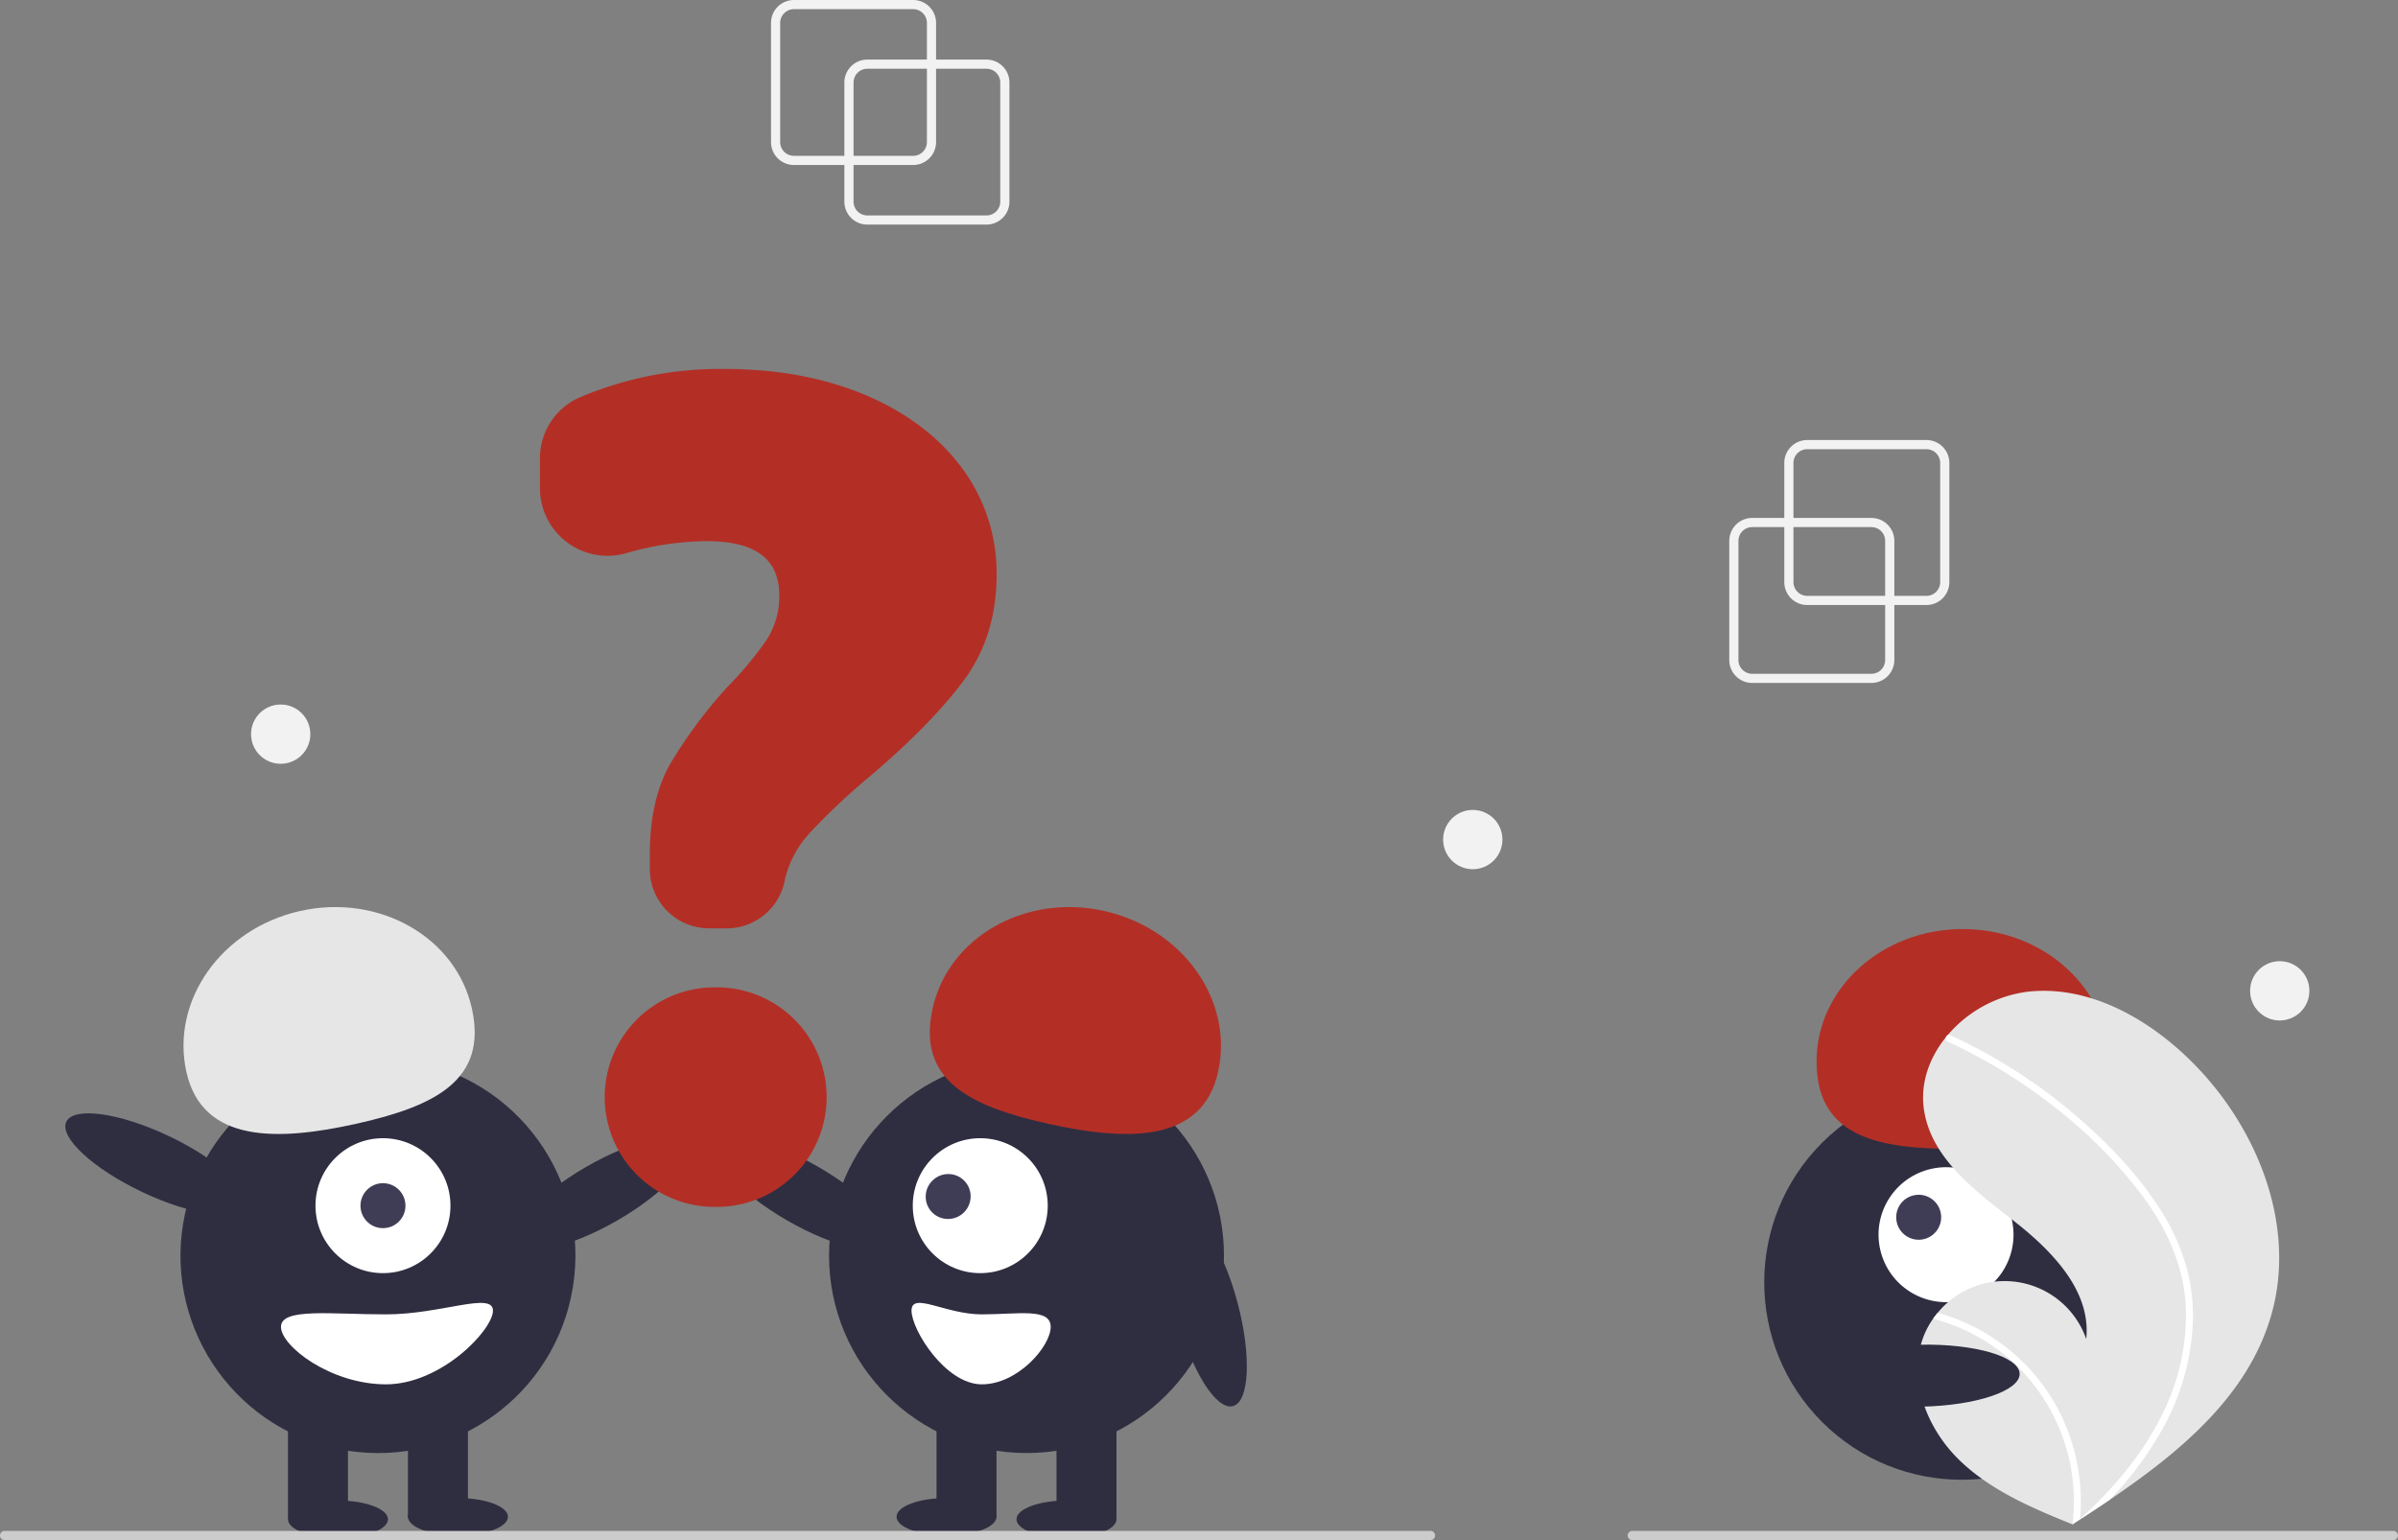 <?xml version="1.0" encoding="UTF-8" standalone="no"?>
<svg
   xmlns:dc="http://purl.org/dc/elements/1.1/"
   xmlns:cc="http://creativecommons.org/ns#"
   xmlns:rdf="http://www.w3.org/1999/02/22-rdf-syntax-ns#"
   xmlns:svg="http://www.w3.org/2000/svg"
   xmlns="http://www.w3.org/2000/svg"
   xmlns:sodipodi="http://sodipodi.sourceforge.net/DTD/sodipodi-0.dtd"
   xmlns:inkscape="http://www.inkscape.org/namespaces/inkscape"
   id="b1a9ffcb-883a-40c3-a838-c4c452e3657e"
   data-name="Layer 1"
   width="250"
   height="160.612"
   viewBox="0 0 250 160.612"
   version="1.1"
   sodipodi:docname="your-course-here-illustration.svg"
   inkscape:version="1.0.1 (3bc2e813f5, 2020-09-07, custom)">
  <rect x="0" y="0" width="250" height="160.612" fill="#808080" stroke="none"/>
  <defs
     id="defs85" />
  <sodipodi:namedview
     pagecolor="#ffffff"
     bordercolor="#666666"
     borderopacity="1"
     objecttolerance="10"
     gridtolerance="10"
     guidetolerance="10"
     inkscape:pageopacity="0"
     inkscape:pageshadow="2"
     inkscape:window-width="1920"
     inkscape:window-height="1058"
     id="namedview83"
     showgrid="false"
     inkscape:zoom="1.5588798"
     inkscape:cx="13.148231"
     inkscape:cy="100.90537"
     inkscape:window-x="0"
     inkscape:window-y="22"
     inkscape:window-maximized="0"
     inkscape:current-layer="b1a9ffcb-883a-40c3-a838-c4c452e3657e"
     inkscape:document-rotation="0" />
  <g
     id="g952"
     transform="scale(0.478)">
    <circle
       cx="766.35"
       cy="561.776"
       r="43.067"
       transform="rotate(-45,256.696,829.381)"
       fill="#2f2e41"
       id="circle2" />
    <circle
       cx="762.929"
       cy="551.366"
       r="14.719"
       transform="rotate(-12.481,-695.732,1958.117)"
       fill="#ffffff"
       id="circle4" />
    <circle
       cx="756.966"
       cy="547.565"
       r="4.906"
       transform="rotate(-12.481,-701.695,1954.315)"
       fill="#3f3d56"
       id="circle6" />
    <path
       d="m 764.648,532.66 c -17.613,-0.033 -29.978,-3.179 -29.948,-19.136 0.029,-15.957 14.332,-28.867 31.945,-28.834 17.613,0.033 31.868,12.995 31.838,28.952 -0.029,15.957 -16.222,19.05 -33.835,19.018 z"
       transform="translate(-338.5,-282)"
       fill="#b32f26"
       id="path8" />
    <path
       d="m 833.852,568.974 c -5.052,17.526 -19.804,29.795 -35.191,40.217 q -3.223,2.183 -6.448,4.266 c -0.015,0.006 -0.03,0.02 -0.044,0.026 -0.103,0.066 -0.207,0.133 -0.303,0.2 -0.444,0.286 -0.888,0.572 -1.328,0.855 l 0.242,0.109 c 0,0 0.237,0.126 -0.022,0.02 -0.077,-0.032 -0.158,-0.061 -0.235,-0.094 -8.939,-3.605 -18.037,-7.476 -24.888,-14.23 -7.106,-7.014 -11.26,-18.014 -7.411,-27.228 a 17.592,17.592 0 0 1 1.905,-3.419 c 0.312,-0.447 0.648,-0.874 0.998,-1.294 a 18.856,18.856 0 0 1 32.386,5.73 c 1.131,-10.526 -7.549,-19.343 -15.901,-25.848 -8.356,-6.502 -17.851,-13.583 -19.467,-24.051 -0.902,-5.824 1.123,-11.468 4.812,-15.999 0.114,-0.138 0.228,-0.275 0.346,-0.409 a 27.518,27.518 0 0 1 17.687,-9.489 c 12.813,-1.332 25.259,5.451 34.568,14.359 14.982,14.334 24.039,36.35 18.296,56.278 z"
       transform="translate(-338.5,-282)"
       fill="#e6e6e6"
       id="path10" />
    <path
       d="m 809.767,546.05 a 46.78,46.78 0 0 1 5.604,12.361 40.62,40.62 0 0 1 1.404,11.997 52.044,52.044 0 0 1 -6.816,23.685 74.902,74.902 0 0 1 -11.299,15.099 q -3.223,2.183 -6.448,4.266 c -0.015,0.006 -0.03,0.02 -0.044,0.026 -0.103,0.066 -0.207,0.133 -0.303,0.2 -0.444,0.286 -0.888,0.572 -1.328,0.855 0,0 0.479,0.235 0.219,0.129 -0.077,-0.032 -0.158,-0.061 -0.235,-0.094 a 41.405,41.405 0 0 0 -13.249,-35.651 41.76,41.76 0 0 0 -17.146,-9.226 c 0.312,-0.447 0.648,-0.874 0.998,-1.294 a 43.296,43.296 0 0 1 7.147,2.704 42.424,42.424 0 0 1 19.182,18.493 43.374,43.374 0 0 1 4.723,23.801 c 0.367,-0.333 0.735,-0.673 1.092,-1.01 6.793,-6.333 12.826,-13.602 16.91,-21.992 A 48.416,48.416 0 0 0 815.247,567.493 c -0.333,-8.653 -3.781,-16.668 -8.773,-23.646 a 101.346,101.346 0 0 0 -19.211,-19.798 115.158,115.158 0 0 0 -23.892,-14.751 0.828,0.828 0 0 1 -0.417,-1.063 0.704,0.704 0 0 1 0.346,-0.409 0.613,0.613 0 0 1 0.532,0.023 c 1.054,0.485 2.1,0.977 3.139,1.49 a 116.465,116.465 0 0 1 24.062,15.873 c 7.083,6.039 13.751,12.938 18.733,20.838 z"
       transform="translate(-338.5,-282)"
       fill="#ffffff"
       id="path12" />
    <ellipse
       cx="73.714"
       cy="331.46"
       rx="10.903"
       ry="4.089"
       fill="#2f2e41"
       id="ellipse14" />
    <ellipse
       cx="99.881"
       cy="330.915"
       rx="10.903"
       ry="4.089"
       fill="#2f2e41"
       id="ellipse16" />
    <ellipse
       cx="469.744"
       cy="542.424"
       rx="21.534"
       ry="6.76"
       transform="rotate(-29.963,-226.414,1033.9)"
       fill="#2f2e41"
       id="ellipse18" />
    <circle
       cx="420.936"
       cy="555.946"
       r="43.067"
       transform="rotate(-80.783,85.961,613.876)"
       fill="#2f2e41"
       id="circle20" />
    <rect
       x="62.811"
       y="307.746"
       width="13.084"
       height="23.442"
       fill="#2f2e41"
       id="rect22" />
    <rect
       x="88.978"
       y="307.746"
       width="13.084"
       height="23.442"
       fill="#2f2e41"
       id="rect24" />
    <circle
       cx="83.527"
       cy="263.043"
       r="14.719"
       fill="#ffffff"
       id="circle26" />
    <circle
       cx="83.527"
       cy="263.043"
       r="4.906"
       fill="#3f3d56"
       id="circle28" />
    <path
       d="m 379.16,515.895 c -3.477,-15.574 7.639,-31.31 24.829,-35.149 17.19,-3.838 33.944,5.675 37.422,21.249 3.477,15.574 -7.915,21.318 -25.105,25.156 -17.19,3.838 -33.668,4.318 -37.145,-11.256 z"
       transform="translate(-338.5,-282)"
       fill="#e6e6e6"
       id="path30" />
    <ellipse
       cx="372.428"
       cy="535.963"
       rx="6.76"
       ry="21.534"
       transform="rotate(-64.626,-19.751,662.557)"
       fill="#2f2e41"
       id="ellipse32" />
    <path
       d="m 399.782,571.483 c 0,4.215 10.853,12.539 22.897,12.539 12.043,0 23.335,-11.867 23.335,-16.082 0,-4.215 -11.292,0.818 -23.335,0.818 -12.043,0 -22.897,-1.489 -22.897,2.726 z"
       transform="translate(-338.5,-282)"
       fill="#ffffff"
       id="path34" />
    <ellipse
       cx="232.609"
       cy="331.46"
       rx="10.903"
       ry="4.089"
       fill="#2f2e41"
       id="ellipse36" />
    <ellipse
       cx="206.441"
       cy="330.915"
       rx="10.903"
       ry="4.089"
       fill="#2f2e41"
       id="ellipse38" />
    <ellipse
       cx="513.579"
       cy="542.424"
       rx="6.76"
       ry="21.534"
       transform="rotate(-60.037,100.294,694.353)"
       fill="#2f2e41"
       id="ellipse40" />
    <circle
       cx="223.886"
       cy="273.946"
       r="43.067"
       fill="#2f2e41"
       id="circle42" />
    <rect
       x="230.428"
       y="307.746"
       width="13.084"
       height="23.442"
       fill="#2f2e41"
       id="rect44" />
    <rect
       x="204.261"
       y="307.746"
       width="13.084"
       height="23.442"
       fill="#2f2e41"
       id="rect46" />
    <circle
       cx="213.796"
       cy="263.043"
       r="14.719"
       fill="#ffffff"
       id="circle48" />
    <ellipse
       cx="545.296"
       cy="543.043"
       rx="4.921"
       ry="4.886"
       transform="rotate(-44.974,35.426,810.908)"
       fill="#3f3d56"
       id="ellipse50" />
    <path
       d="m 567.018,527.151 c -17.19,-3.838 -28.582,-9.582 -25.105,-25.156 3.477,-15.574 20.232,-25.087 37.422,-21.249 17.19,3.838 28.306,19.575 24.829,35.149 -3.477,15.574 -19.956,15.094 -37.145,11.256 z"
       transform="translate(-338.5,-282)"
       fill="#b32f26"
       id="path52" />
    <ellipse
       cx="601.895"
       cy="567.963"
       rx="6.76"
       ry="21.534"
       transform="rotate(-14.875,-647.49,1723.508)"
       fill="#2f2e41"
       id="ellipse54" />
    <path
       d="m 552.629,568.758 c -7.907,0 -15.32,-5.033 -15.32,-0.818 0,4.215 7.413,16.082 15.32,16.082 7.907,0 15.032,-8.323 15.032,-12.539 0,-4.215 -7.125,-2.726 -15.032,-2.726 z"
       transform="translate(-338.5,-282)"
       fill="#ffffff"
       id="path56" />
    <path
       d="M 496.972,484.539 H 493.147 a 12.937,12.937 0 0 1 -12.923,-12.923 v -3.211 c 0,-7.953 1.507,-14.612 4.479,-19.792 a 104.114,104.114 0 0 1 12.542,-16.852 74.269,74.269 0 0 0 8.528,-10.279 17.29,17.29 0 0 0 2.693,-9.562 c 0,-7.978 -5.198,-11.856 -15.891,-11.856 a 64.526,64.526 0 0 0 -17.515,2.629 14.745,14.745 0 0 1 -18.792,-14.178 v -6.5 a 14.463,14.463 0 0 1 8.532,-13.256 78.083,78.083 0 0 1 31.81,-6.258 c 11.444,0 21.775,1.922 30.707,5.713 8.948,3.799 16.017,9.157 21.011,15.924 a 38.352,38.352 0 0 1 7.536,23.244 c 0,8.98 -2.452,16.801 -7.287,23.247 -4.782,6.38 -11.638,13.364 -20.376,20.76 a 145.204,145.204 0 0 0 -13.063,12.307 22.718,22.718 0 0 0 -5.431,10.111 12.888,12.888 0 0 1 -12.736,10.733 z"
       transform="translate(-338.5,-282)"
       fill="#b32f26"
       id="path58" />
    <path
       d="m 494.845,545.311 h -0.504 a 23.951,23.951 0 0 1 0,-47.902 h 0.504 a 23.951,23.951 0 1 1 0,47.902 z"
       transform="translate(-338.5,-282)"
       fill="#b32f26"
       id="path60" />
    <path
       d="m 650.5,618 h -311 a 1,1 0 0 1 0,-2 h 311 a 1,1 0 0 1 0,2 z"
       transform="translate(-338.5,-282)"
       fill="#cccccc"
       id="path62" />
    <path
       d="m 860.5,618 h -166 a 1,1 0 0 1 0,-2 h 166 a 1,1 0 0 1 0,2 z"
       transform="translate(-338.5,-282)"
       fill="#cccccc"
       id="path64" />
    <ellipse
       cx="757.339"
       cy="582.031"
       rx="21.534"
       ry="6.76"
       transform="rotate(-1.12,-13832.435,17750.767)"
       fill="#2f2e41"
       id="ellipse66" />
    <path
       d="m 746.661,431 h -26 a 5.006,5.006 0 0 1 -5,-5 v -26 a 5.006,5.006 0 0 1 5,-5 h 26 a 5.006,5.006 0 0 1 5,5 v 26 a 5.006,5.006 0 0 1 -5,5 z m -26,-34 a 3.003,3.003 0 0 0 -3,3 v 26 a 3.003,3.003 0 0 0 3,3 h 26 a 3.003,3.003 0 0 0 3,-3 v -26 a 3.003,3.003 0 0 0 -3,-3 z"
       transform="translate(-338.5,-282)"
       fill="#f2f2f2"
       id="path68" />
    <path
       d="m 758.661,414 h -26 a 5.006,5.006 0 0 1 -5,-5 v -26 a 5.006,5.006 0 0 1 5,-5 h 26 a 5.006,5.006 0 0 1 5,5 v 26 a 5.006,5.006 0 0 1 -5,5 z m -26,-34 a 3.003,3.003 0 0 0 -3,3 v 26 a 3.003,3.003 0 0 0 3,3 h 26 a 3.003,3.003 0 0 0 3,-3 v -26 a 3.003,3.003 0 0 0 -3,-3 z"
       transform="translate(-338.5,-282)"
       fill="#f2f2f2"
       id="path70" />
    <path
       d="m 553.661,331 h -26 a 5.006,5.006 0 0 1 -5,-5 v -26 a 5.006,5.006 0 0 1 5,-5 h 26 a 5.006,5.006 0 0 1 5,5 v 26 a 5.006,5.006 0 0 1 -5,5 z m -26,-34 a 3.003,3.003 0 0 0 -3,3 v 26 a 3.003,3.003 0 0 0 3,3 h 26 a 3.003,3.003 0 0 0 3,-3 v -26 a 3.003,3.003 0 0 0 -3,-3 z"
       transform="translate(-338.5,-282)"
       fill="#f2f2f2"
       id="path72" />
    <path
       d="m 537.661,318 h -26 a 5.006,5.006 0 0 1 -5,-5 v -26 a 5.006,5.006 0 0 1 5,-5 h 26 a 5.006,5.006 0 0 1 5,5 v 26 a 5.006,5.006 0 0 1 -5,5 z m -26,-34 a 3.003,3.003 0 0 0 -3,3 v 26 a 3.003,3.003 0 0 0 3,3 h 26 a 3.003,3.003 0 0 0 3,-3 v -26 a 3.003,3.003 0 0 0 -3,-3 z"
       transform="translate(-338.5,-282)"
       fill="#f2f2f2"
       id="path74" />
    <circle
       cx="321.22"
       cy="183.17"
       r="6.467"
       fill="#f2f2f2"
       id="circle76" />
    <circle
       cx="61.22"
       cy="160.17"
       r="6.467"
       fill="#f2f2f2"
       id="circle78" />
    <circle
       cx="497.22"
       cy="216.17"
       r="6.467"
       fill="#f2f2f2"
       id="circle80" />
  </g>
</svg>
